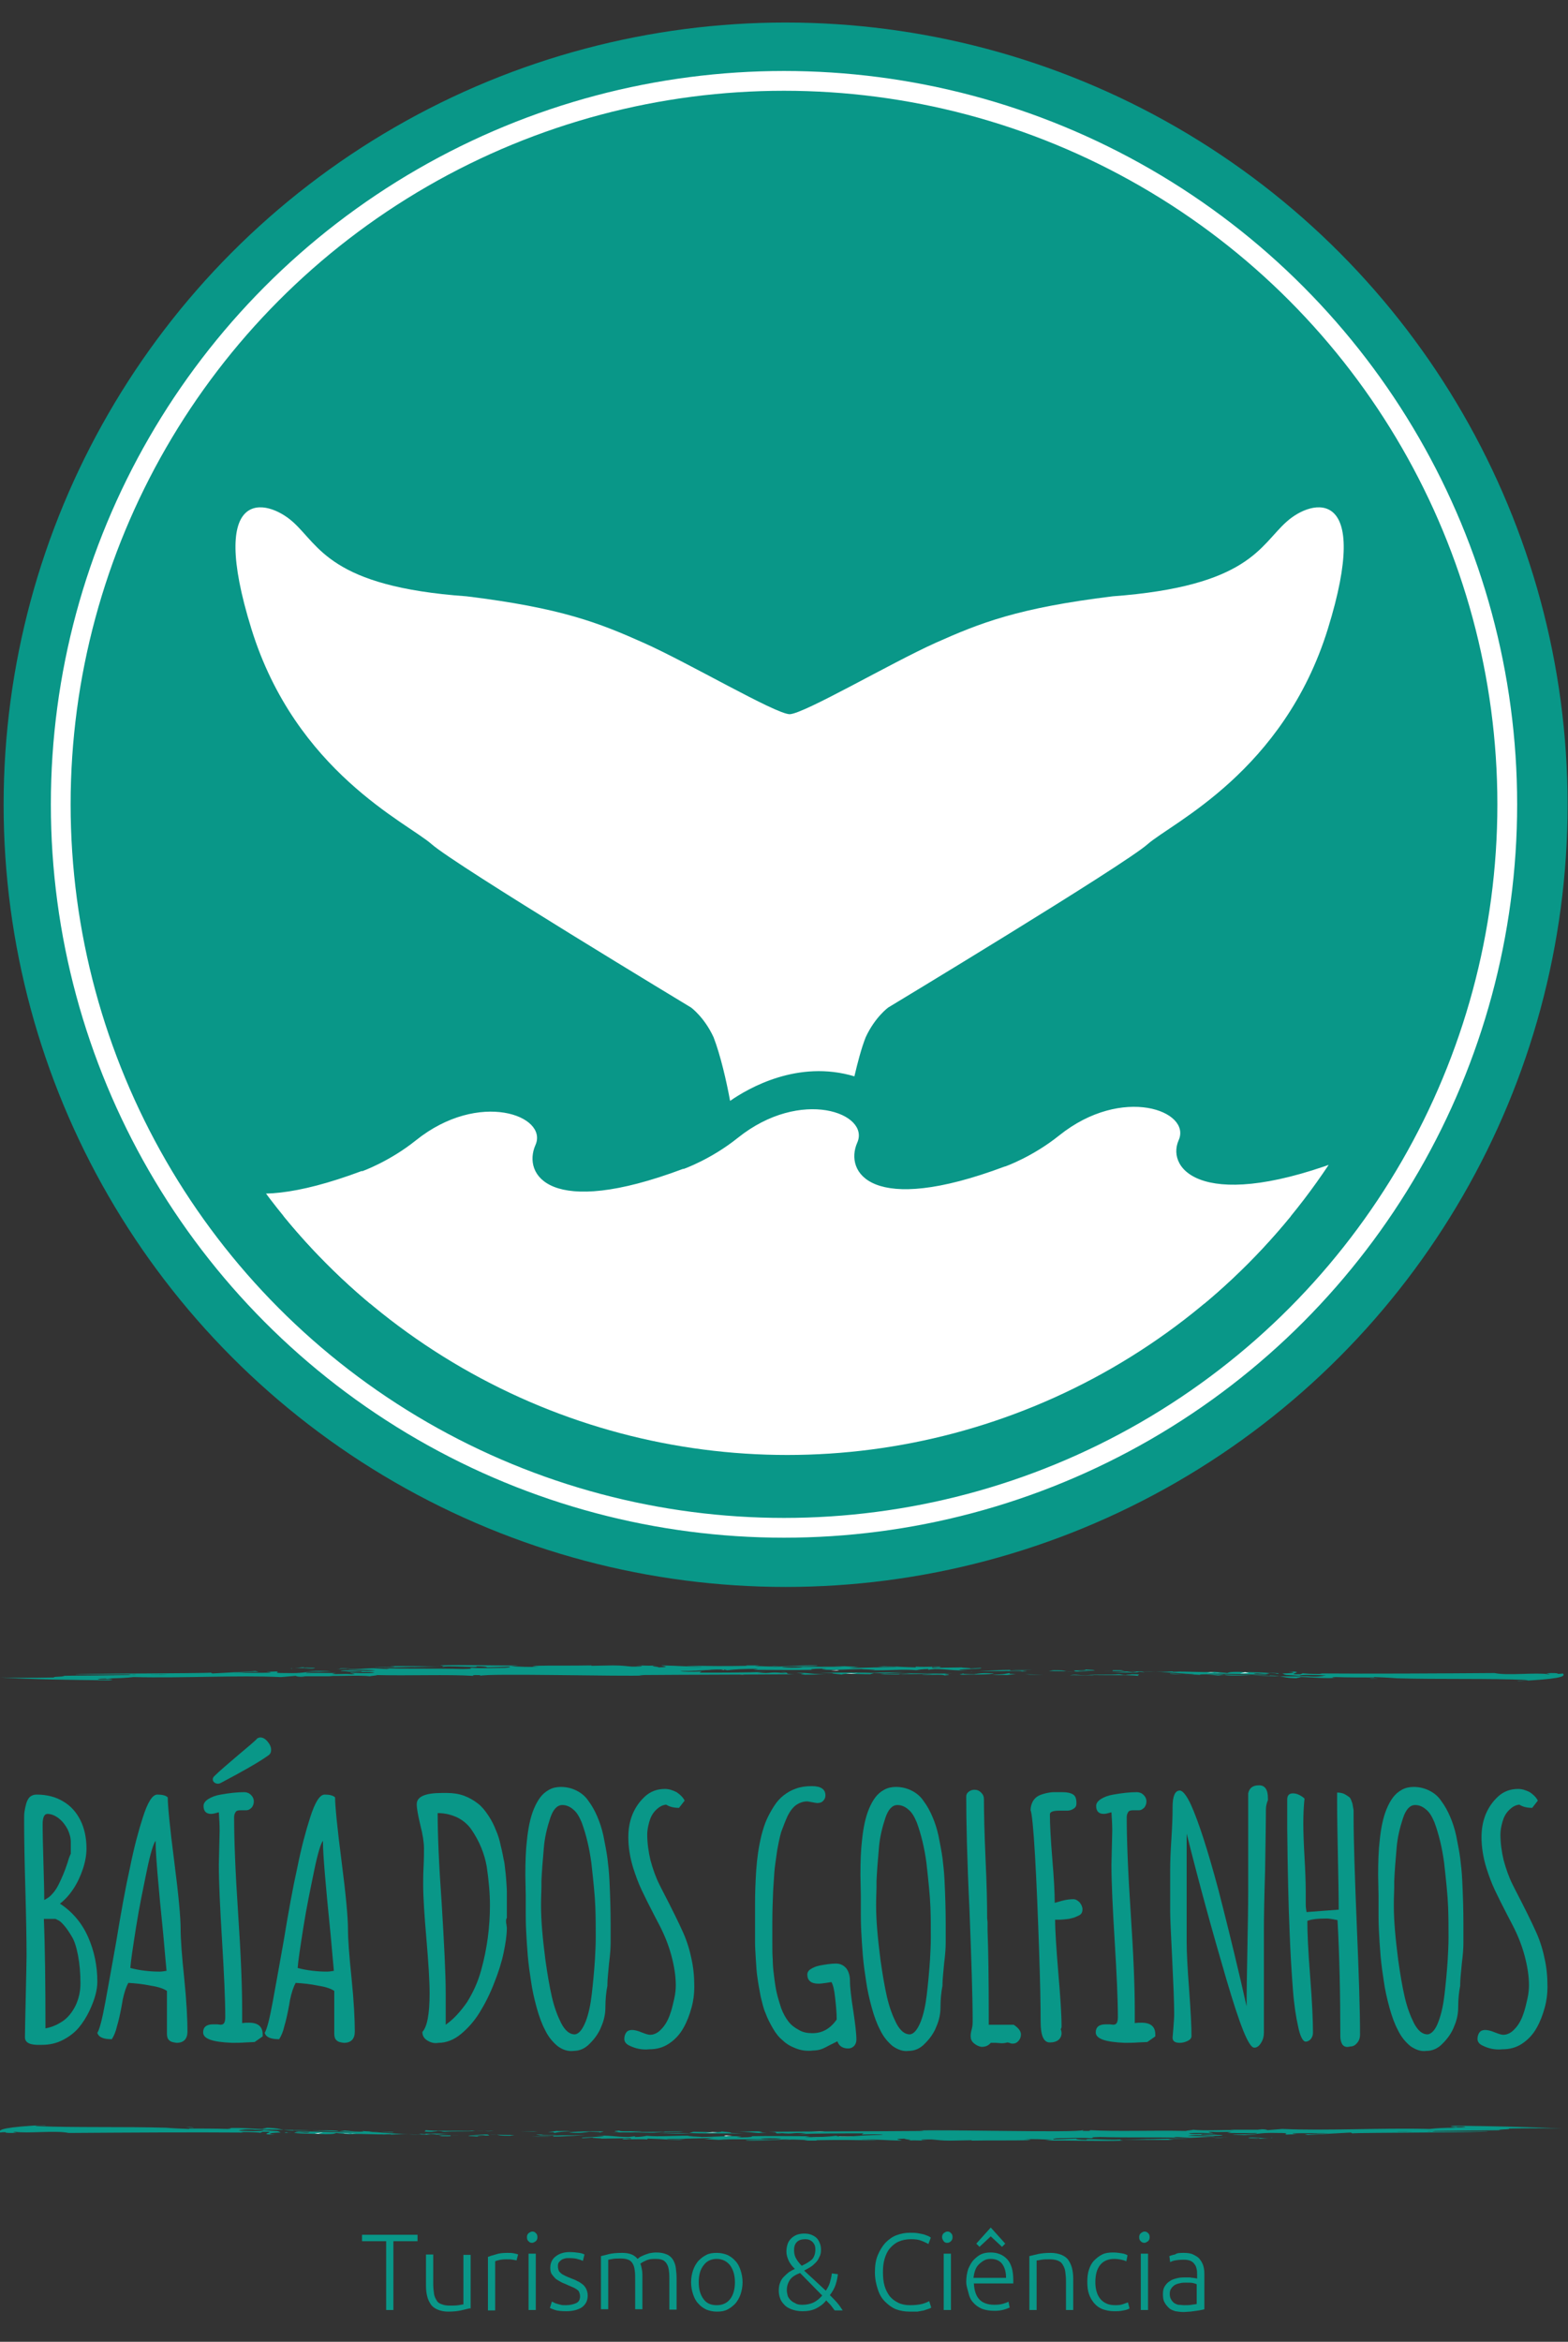 <?xml version="1.0" encoding="utf-8"?>
<!-- Generator: Adobe Illustrator 19.0.0, SVG Export Plug-In . SVG Version: 6.00 Build 0)  -->
<svg version="1.1" id="Layer_1" xmlns="http://www.w3.org/2000/svg" xmlns:xlink="http://www.w3.org/1999/xlink" x="0px" y="0px"
	 viewBox="0 0 389.8 582" style="enable-background:new 0 0 389.8 582;" xml:space="preserve">
<rect x="0" y="0" width="389.8" height="582" fill="#333333" stroke="none"/>
<g>
	<circle style="fill:#099788;" cx="195.3" cy="200" r="194.4"/>
	<g>
		<rect x="0.9" y="453.5" style="fill:none;" width="388.7" height="67.9"/>
		<path style="fill:#099788;" d="M6.2,506.3c0-1.7,0.1-5.1,0.2-10.1c0.1-5,0.2-8.4,0.2-10.1c0-4.2-0.1-9.7-0.3-16.7
			c-0.2-6.9-0.3-12.5-0.3-16.7v-0.5c0-0.8,0-1.5,0.1-2c0.1-0.6,0.2-1.2,0.4-1.9c0.2-0.7,0.5-1.3,0.9-1.7c0.5-0.4,1-0.6,1.7-0.6
			c2.6,0,4.8,0.6,6.6,1.7c1.9,1.1,3.3,2.7,4.3,4.7c1,2,1.5,4.4,1.5,7c0,1.6-0.3,3.3-0.9,5.1c-0.6,1.8-1.4,3.5-2.4,5
			c-1,1.5-2.1,2.7-3.3,3.6c3.2,2.1,5.5,4.9,7,8.3c1.5,3.4,2.3,7.1,2.3,11.1c0,2-0.6,4.3-1.9,7.1c-0.8,1.7-1.7,3.1-2.7,4.3
			s-2.3,2.2-3.8,3c-1.7,0.9-3.4,1.3-5.4,1.3h-0.3C7.5,508.3,6.2,507.7,6.2,506.3z M12.8,470.9c0.6-0.6,1.2-1.4,1.7-2.4
			c0.8-1.6,1.6-3.4,2.3-5.6c0.3-1.1,0.6-1.8,0.8-2.2v-2.9c0-1.1-0.3-2.1-0.8-3.2c-0.6-1.1-1.3-2-2.2-2.7c-0.9-0.7-1.9-1.1-2.8-1.1
			c-0.8,0-1.2,0.9-1.2,2.6c0,2.7,0.1,5.9,0.2,9.6c0.1,3.7,0.2,6.8,0.2,9.2C11.5,471.9,12.2,471.6,12.8,470.9z M15.9,502.1
			c1.3-1,2.3-2.4,3-3.9c0.7-1.6,1.1-3.3,1.1-5.3c0-2.5-0.2-4.8-0.6-6.9c-0.4-2.1-0.9-3.7-1.6-4.8c-0.6-1-1.2-1.9-1.8-2.6
			c-0.6-0.7-1.1-1.2-1.6-1.4l-0.6-0.3h-2.9c0.3,7.2,0.4,16.3,0.4,27.2C13,503.8,14.5,503.1,15.9,502.1z"/>
		<path style="fill:#099788;" d="M42.1,507.1c-0.4-0.3-0.6-0.9-0.6-1.6v-10.7c-0.7-0.5-2-1-4-1.3c-1.9-0.4-3.8-0.6-5.6-0.7
			c-0.5,0.9-1,2.3-1.4,4.2l-0.2,1.2c-0.4,2.2-0.8,4-1.2,5.3c-0.3,1.4-0.8,2.5-1.3,3.3c-2.1,0-3.3-0.5-3.6-1.6c0.5-0.7,1.2-3.3,2-7.7
			c0.7-3.8,1.6-8.8,2.7-15c1.2-7.3,2.3-13.4,3.4-18.3c1-5,2.1-9.1,3.2-12.5c1.2-3.8,2.4-5.7,3.6-5.7c1.2,0,2.1,0.2,2.6,0.7
			c0,2,0.5,7.3,1.6,15.8c1.1,8.5,1.6,14.1,1.6,16.8c0,2.6,0.3,6.7,0.9,12.4c0.6,5.9,0.8,10.3,0.8,13.2c0,1.8-0.9,2.8-2.7,2.8
			C43.2,507.6,42.5,507.5,42.1,507.1z M41.4,489.8c-0.1-1.2-0.4-4.2-0.8-8.9c-1.3-12.7-1.9-20.2-1.9-22.7c0-0.4,0-0.6,0-0.7
			c-0.5,0.5-1.3,3-2.2,7.4s-1.9,9.1-2.7,14.2c-0.8,5.1-1.3,8.4-1.4,10c2.3,0.6,4.8,0.9,7.3,0.9C40.2,490,40.8,489.9,41.4,489.8z"/>
		<path style="fill:#099788;" d="M50.5,505.1c0-1.3,0.8-2,2.5-2c0.4,0,0.7,0,1,0l0.8,0.1c0.4,0,0.7-0.1,0.9-0.4s0.3-0.8,0.3-1.5
			c0-4.4-0.3-10.8-0.8-19c-0.5-8.2-0.8-14.5-0.8-18.9l0.1-4.2l0.1-4.2c0-1.6-0.1-3.1-0.2-4.6c-0.7,0.2-1.4,0.4-1.9,0.4
			c-1.3,0-1.9-0.7-1.9-2c0-0.6,0.4-1.2,1.2-1.7c0.8-0.5,1.8-0.9,3.1-1.1c2.2-0.4,4.2-0.6,5.8-0.6c0.6,0,1.2,0.2,1.7,0.7
			s0.7,1,0.7,1.6c0,0.6-0.2,1.1-0.5,1.5c-0.4,0.4-0.8,0.7-1.4,0.7c-0.3,0-0.6,0-0.8,0h-0.6c-0.6,0-1,0.1-1.2,0.4s-0.4,0.7-0.4,1.3
			c0,5.6,0.3,13.5,1,24c0.7,10.4,1,18.4,1,24v3.2c0.6-0.1,1.1-0.1,1.7-0.1c2.3,0,3.4,1,3.4,2.9v0.5l-2,1.4l-2.2,0.1
			c-1.3,0.1-2.4,0.1-3.4,0.1C52.8,507.5,50.5,506.7,50.5,505.1z M53.3,443c-0.3-0.2-0.4-0.5-0.4-0.8c0-0.3,0.1-0.5,0.4-0.8
			c1.2-1.2,3.2-2.9,5.9-5.2c2.5-2.1,4.2-3.5,4.8-4.2c0.3-0.1,0.5-0.2,0.7-0.2c0.6,0,1.2,0.3,1.8,1c0.6,0.7,0.9,1.4,0.9,2.1
			c0,0.6-0.2,1-0.6,1.3c-2.2,1.6-6.2,3.9-11.9,6.9c-0.2,0.1-0.4,0.2-0.7,0.2C53.9,443.3,53.5,443.2,53.3,443z"/>
		<path style="fill:#099788;" d="M83.7,507.1c-0.4-0.3-0.6-0.9-0.6-1.6v-10.7c-0.7-0.5-2-1-4-1.3c-1.9-0.4-3.8-0.6-5.6-0.7
			c-0.5,0.9-1,2.3-1.4,4.2l-0.2,1.2c-0.4,2.2-0.8,4-1.2,5.3c-0.3,1.4-0.8,2.5-1.3,3.3c-2.1,0-3.3-0.5-3.6-1.6c0.5-0.7,1.2-3.3,2-7.7
			c0.7-3.8,1.6-8.8,2.7-15c1.2-7.3,2.3-13.4,3.4-18.3c1-5,2.1-9.1,3.2-12.5c1.2-3.8,2.4-5.7,3.6-5.7c1.2,0,2.1,0.2,2.6,0.7
			c0,2,0.5,7.3,1.6,15.8c1.1,8.5,1.6,14.1,1.6,16.8c0,2.6,0.3,6.7,0.9,12.4c0.6,5.9,0.8,10.3,0.8,13.2c0,1.8-0.9,2.8-2.7,2.8
			C84.7,507.6,84.1,507.5,83.7,507.1z M83,489.8c-0.1-1.2-0.4-4.2-0.8-8.9c-1.3-12.7-1.9-20.2-1.9-22.7c0-0.4,0-0.6,0-0.7
			c-0.5,0.5-1.3,3-2.2,7.4s-1.9,9.1-2.7,14.2c-0.8,5.1-1.3,8.4-1.4,10c2.3,0.6,4.8,0.9,7.3,0.9C81.8,490,82.4,489.9,83,489.8z"/>
		<path style="fill:#099788;" d="M106.2,507.1c-0.8-0.5-1.2-1.2-1.2-2.1c1.2-1.3,1.8-4.5,1.8-9.6c0-3.2-0.3-7.7-0.8-13.6
			c-0.5-5.8-0.8-10.3-0.8-13.5c0-1,0-2.4,0.1-4.4s0.1-3.5,0.1-4.5c0-1.5-0.3-3.5-0.9-5.8c-0.6-2.5-0.9-4.2-0.9-5.2
			c0-1.9,2.1-2.8,6.3-2.8h1.2c1.5,0,2.9,0.2,4.3,0.7c1.3,0.5,2.5,1.2,3.5,2c0.9,0.7,1.7,1.7,2.5,2.9c0.8,1.2,1.4,2.4,1.9,3.7
			c0.5,1.1,0.9,2.4,1.2,3.9c0.4,1.5,0.6,2.9,0.9,4.2c0.1,1.1,0.3,2.3,0.4,3.7c0.1,1.4,0.2,2.6,0.2,3.5v2.6v3.8
			c-0.1,0.2-0.2,0.5-0.2,0.7c0,0.3,0,0.6,0.1,1l0.1,0.8c0,1.8-0.3,3.8-0.8,6.2s-1.3,4.9-2.3,7.4c-1.1,2.9-2.4,5.4-3.7,7.5
			c-1.3,2.1-2.9,3.9-4.6,5.3c-1.8,1.5-3.7,2.2-5.6,2.2C107.9,507.9,107,507.6,106.2,507.1z M116.1,497.6c1.5-2.4,2.7-5,3.5-7.9
			c1.5-5.4,2.2-10.8,2.2-16.2c0-3-0.3-6.2-0.8-9.6c-0.6-3.4-1.9-6.4-3.8-9.2c-0.9-1.3-2.1-2.3-3.5-3c-1.5-0.7-3.1-1.1-4.9-1.1v0.1
			c0,5.1,0.3,12.6,1,22.3c0.6,9.9,1,17.4,1,22.4v7.8C112.8,501.8,114.5,499.9,116.1,497.6z"/>
		<path style="fill:#099788;" d="M138.6,508.5c-1.2-1-2.3-2.3-3.1-4c-0.8-1.5-1.5-3.4-2.1-5.6c-0.6-2.2-1.1-4.4-1.4-6.6
			c-0.3-1.9-0.6-4-0.8-6.3s-0.3-4.3-0.4-6.1c-0.1-2-0.1-3.5-0.1-4.3c0-1.5,0-3,0-4.4l-0.1-5.2c0-3.3,0.1-6.2,0.4-8.7
			c0.3-2.9,0.8-5.5,1.7-7.7c0.5-1.2,1-2.1,1.6-2.9c0.6-0.8,1.3-1.4,2.2-1.9c0.9-0.5,1.9-0.7,2.9-0.7c1.4,0,2.7,0.3,3.9,0.9
			c1.2,0.6,2.2,1.4,3,2.6c0.9,1.2,1.6,2.5,2.2,3.9c0.6,1.4,1.1,2.9,1.5,4.7c0.4,2.1,0.8,4,1,5.6c0.2,1.6,0.4,3.4,0.5,5.4
			c0.2,4,0.3,7.7,0.3,10.9v4.7c0,1.2-0.1,2.9-0.4,5.2c-0.2,2.3-0.4,4-0.4,5.1v0.4c-0.3,1.5-0.5,3.3-0.5,5.4c0,1.5-0.3,3.1-1,4.7
			c-0.6,1.6-1.6,3-2.8,4.2c-1.2,1.3-2.6,1.9-4.1,1.9C141.2,509.9,139.8,509.4,138.6,508.5z M145.6,502.4c0.7-1.8,1.2-4.1,1.5-6.7
			s0.6-5.6,0.8-8.7c0.1-1.9,0.2-3.7,0.2-5.4c0-2.5,0-5-0.1-7.6c-0.1-2.9-0.5-6.6-1-11.1c-0.5-3.7-1.3-7-2.4-10
			c-0.6-1.4-1.2-2.5-2.1-3.2c-0.8-0.7-1.7-1.1-2.7-1.1c-1.3,0-2.3,1.1-3,3.2c-0.8,2.4-1.4,4.9-1.6,7.4c-0.3,3.3-0.5,6-0.6,8.3l0,1.5
			c-0.1,2.6-0.1,4-0.1,4.3v0.4c0,3.6,0.4,8.1,1.1,13.5c0.5,3.5,1,6.5,1.6,9.1s1.4,4.7,2.3,6.5c1,1.9,2.1,2.8,3.4,2.8
			C143.9,505.5,144.8,504.4,145.6,502.4z"/>
		<path style="fill:#099788;" d="M156.5,508.4c-0.9-0.4-1.3-1-1.3-1.7c0-0.6,0.2-1.2,0.5-1.6c0.3-0.4,0.8-0.6,1.4-0.6
			c0.6,0,1.5,0.2,2.4,0.6c1,0.4,1.7,0.6,2.1,0.6c1,0,2-0.5,2.8-1.4c0.9-0.9,1.6-2.1,2.1-3.5c0.5-1.3,0.8-2.7,1.1-4
			c0.3-1.3,0.4-2.5,0.4-3.4c0-2.3-0.4-4.8-1.1-7.4c-0.7-2.6-1.7-5.1-3-7.6l-1.2-2.3c-1.3-2.5-2.4-4.7-3.2-6.4
			c-0.8-1.7-1.5-3.6-2.1-5.5c-0.8-2.6-1.2-5.2-1.2-7.6c0-2,0.3-3.8,1-5.6c0.7-1.7,1.7-3.2,3.1-4.5c1.4-1.3,3.1-1.9,5-1.9
			c1,0,1.9,0.3,2.9,0.8c0.9,0.6,1.6,1.3,2,2.1l-1.4,1.8c-1.4,0-2.4-0.3-3.2-0.8c-1,0.1-1.8,0.6-2.6,1.4c-0.8,0.8-1.3,1.8-1.6,2.9
			c-0.3,1.1-0.5,2.1-0.5,3.1c0,2.1,0.3,4.3,0.8,6.4c0.6,2.2,1.3,4.2,2.2,6l0.6,1.2c2.6,5,4.3,8.5,5.1,10.3c0.9,1.9,1.7,4.2,2.2,6.6
			c0.6,2.5,0.8,4.9,0.8,7.4c0,1.7-0.2,3.4-0.7,5.2s-1.1,3.4-2,5c-0.9,1.6-2.1,2.9-3.6,3.9s-3.1,1.4-4.9,1.4
			C159.6,509.5,157.9,509.1,156.5,508.4z"/>
		<path style="fill:#099788;" d="M197.9,509.1c-1.3-0.5-2.4-1.1-3.3-2c-0.9-0.7-1.7-1.7-2.4-2.9c-0.7-1.2-1.4-2.5-1.9-3.9
			c-0.5-1.1-0.8-2.5-1.2-4.1c-0.3-1.6-0.6-3.2-0.8-4.7c-0.2-1.3-0.3-2.7-0.4-4.5s-0.2-3.1-0.2-4.2c0-0.7,0-1.9,0-3.7v-2.8
			c0-0.9,0-2,0-3.2c0-2.6,0.1-5.4,0.3-8.4c0.2-2.9,0.6-5.7,1.3-8.6c0.4-1.5,0.8-2.8,1.3-3.9c0.5-1.1,1.1-2.2,1.8-3.3
			c0.7-1.1,1.5-2,2.4-2.7c0.9-0.7,1.9-1.3,3.1-1.7c1.1-0.4,2.4-0.6,3.9-0.6c2.3,0,3.4,0.8,3.4,2.3c0,0.6-0.2,1-0.6,1.4
			c-0.4,0.4-0.9,0.5-1.5,0.5c-0.2,0-0.6-0.1-1.2-0.2c-0.6-0.1-1-0.2-1.2-0.2c-1,0-1.9,0.3-2.8,0.9c-0.8,0.6-1.5,1.5-2.1,2.7
			c-0.6,1.3-1.1,2.7-1.6,4c-0.4,1.4-0.7,2.9-1,4.6c-0.3,2.2-0.6,4-0.7,5.4c-0.1,1.4-0.2,2.9-0.3,4.6c-0.1,2.5-0.2,5.1-0.2,7.8v2.2
			c0,0.7,0,1.7,0,2.8c0,1.7,0,3.1,0.1,4.2c0,1.2,0.1,2.5,0.3,4c0.2,1.7,0.4,3.1,0.7,4.4c0.3,1.3,0.7,2.5,1.1,3.8
			c0.5,1.3,1.1,2.4,1.8,3.3c0.7,0.9,1.5,1.5,2.6,2.1c1,0.6,2.1,0.8,3.4,0.8c2.4,0,4.4-1.1,6-3.4c0-1.8-0.2-3.7-0.4-5.5
			c-0.2-1.9-0.5-3.1-0.9-3.8l-1.3,0.2c-0.7,0.1-1.4,0.2-1.9,0.2c-1.9,0-2.8-0.8-2.8-2.3c0-0.5,0.3-1,0.8-1.3
			c0.6-0.4,1.3-0.7,2.2-0.9c1.6-0.3,3-0.5,4.1-0.5c1.1,0,1.9,0.4,2.6,1.2c0.6,0.8,0.9,1.9,0.9,3.1c0,1.6,0.3,4.1,0.8,7.3
			c0.5,3.3,0.8,5.8,0.8,7.3c0,0.6-0.2,1.2-0.6,1.6c-0.4,0.4-0.9,0.6-1.4,0.6c-1.4,0-2.3-0.6-2.7-1.7v-0.1c-0.2,0.1-0.8,0.4-1.8,0.9
			c-0.9,0.5-1.7,0.9-2.3,1.1c-0.6,0.2-1.3,0.3-1.9,0.3C200.6,509.8,199.2,509.6,197.9,509.1z"/>
		<path style="fill:#099788;" d="M221.9,508.5c-1.2-1-2.3-2.3-3.1-4c-0.8-1.5-1.5-3.4-2.1-5.6c-0.6-2.2-1.1-4.4-1.4-6.6
			c-0.3-1.9-0.6-4-0.8-6.3c-0.2-2.3-0.3-4.3-0.4-6.1c-0.1-2-0.1-3.5-0.1-4.3c0-1.5,0-3,0-4.4l-0.1-5.2c0-3.3,0.1-6.2,0.4-8.7
			c0.3-2.9,0.8-5.5,1.7-7.7c0.5-1.2,1-2.1,1.6-2.9c0.6-0.8,1.3-1.4,2.2-1.9c0.9-0.5,1.9-0.7,2.9-0.7c1.4,0,2.7,0.3,3.9,0.9
			c1.2,0.6,2.2,1.4,3,2.6c0.9,1.2,1.6,2.5,2.2,3.9c0.6,1.4,1.1,2.9,1.5,4.7c0.4,2.1,0.8,4,1,5.6c0.2,1.6,0.4,3.4,0.5,5.4
			c0.2,4,0.3,7.7,0.3,10.9v4.7c0,1.2-0.1,2.9-0.4,5.2c-0.2,2.3-0.4,4-0.4,5.1v0.4c-0.3,1.5-0.5,3.3-0.5,5.4c0,1.5-0.3,3.1-1,4.7
			c-0.6,1.6-1.6,3-2.8,4.2c-1.2,1.3-2.6,1.9-4.1,1.9C224.5,509.9,223.2,509.4,221.9,508.5z M228.9,502.4c0.7-1.8,1.2-4.1,1.5-6.7
			s0.6-5.6,0.8-8.7c0.1-1.9,0.2-3.7,0.2-5.4c0-2.5,0-5-0.1-7.6c-0.1-2.9-0.5-6.6-1-11.1c-0.5-3.7-1.3-7-2.4-10
			c-0.6-1.4-1.2-2.5-2.1-3.2c-0.8-0.7-1.7-1.1-2.7-1.1c-1.3,0-2.3,1.1-3,3.2c-0.8,2.4-1.4,4.9-1.6,7.4c-0.3,3.3-0.5,6-0.6,8.3l0,1.5
			c-0.1,2.6-0.1,4-0.1,4.3v0.4c0,3.6,0.4,8.1,1.1,13.5c0.5,3.5,1,6.5,1.6,9.1c0.6,2.6,1.4,4.7,2.3,6.5c1,1.9,2.1,2.8,3.4,2.8
			C227.2,505.5,228.1,504.4,228.9,502.4z"/>
		<path style="fill:#099788;" d="M242.1,507.8c-0.6-0.5-0.8-1.1-0.8-1.8c0-0.5,0.1-1.1,0.3-1.8c0.2-0.8,0.2-1.4,0.2-1.8
			c0-5.9-0.3-15.2-0.8-28c-0.6-12.4-0.8-21.7-0.8-27.9c0-0.5,0.2-0.9,0.6-1.2c0.4-0.3,0.9-0.5,1.4-0.5c0.7,0,1.2,0.2,1.7,0.7
			c0.5,0.5,0.7,1,0.7,1.7c0,3,0.1,7.9,0.4,14.8c0.3,6.2,0.4,11.2,0.4,14.7l0.1,1c0,0.3,0,0.6,0,1c0,0.3,0,0.5,0,0.6v0.4
			c0.2,5.1,0.3,12.2,0.3,21.4v2.1h6.2c1.2,0.8,1.8,1.6,1.8,2.4c0,0.6-0.2,1.2-0.6,1.6c-0.4,0.5-0.9,0.7-1.5,0.7
			c-0.3,0-0.5-0.1-0.8-0.2l-0.4-0.1c-0.4,0.1-0.9,0.2-1.6,0.2l-1.3-0.1c-0.4,0-0.8,0-1.3,0c-0.6,0.7-1.3,1-2.3,1
			C243.3,508.6,242.7,508.3,242.1,507.8z"/>
		<path style="fill:#099788;" d="M258.7,502.5c0-3.7-0.1-9.8-0.4-18.3c-0.3-8.5-0.6-16.2-1-23.1c-0.4-6.9-0.8-10.6-1.1-11.2
			c0-0.8,0.2-1.5,0.5-2.1c0.3-0.6,0.8-1.1,1.3-1.4c0.5-0.3,1.1-0.5,1.9-0.7c0.8-0.2,1.5-0.3,2.1-0.3c0.4,0,1.1,0,2.1,0
			c1.2,0,2.1,0.2,2.7,0.6s0.8,1.1,0.8,2.2c0,0.6-0.2,1-0.7,1.3c-0.4,0.3-1,0.5-1.6,0.5l-0.8,0c-0.3,0-0.7,0-1.2,0
			c-1.5,0-2.3,0.3-2.3,0.9c0,2.5,0.2,6.2,0.6,11.1c0.4,4.7,0.6,8.4,0.6,10.9c0.1,0,0.7-0.2,1.8-0.5c1.1-0.3,2.1-0.4,2.8-0.4
			c0.6,0,1.1,0.3,1.6,0.8c0.4,0.5,0.7,1.1,0.7,1.7c0,0.8-0.3,1.3-1,1.6c-0.5,0.2-0.8,0.4-1.2,0.5s-0.7,0.2-1.2,0.3
			c-0.9,0.1-1.7,0.2-2.5,0.2l-0.9,0c0,2.8,0.3,7.2,0.8,13.3c0.5,5.8,0.8,10.2,0.8,13.4l-0.1,0.3l-0.1,0.2c0.1,0.3,0.2,0.6,0.2,1
			c0,0.7-0.3,1.3-0.8,1.7c-0.5,0.4-1.2,0.6-2,0.6C259.5,507.7,258.7,506,258.7,502.5z"/>
		<path style="fill:#099788;" d="M272.4,505.1c0-1.3,0.8-2,2.5-2c0.4,0,0.7,0,1,0l0.8,0.1c0.4,0,0.7-0.1,0.9-0.4
			c0.2-0.3,0.3-0.8,0.3-1.5c0-4.4-0.3-10.8-0.8-19c-0.5-8.2-0.8-14.5-0.8-18.9l0.1-4.2l0.1-4.2c0-1.6-0.1-3.1-0.2-4.6
			c-0.7,0.2-1.4,0.4-1.9,0.4c-1.3,0-1.9-0.7-1.9-2c0-0.6,0.4-1.2,1.2-1.7c0.8-0.5,1.8-0.9,3.1-1.1c2.2-0.4,4.2-0.6,5.8-0.6
			c0.6,0,1.2,0.2,1.7,0.7s0.7,1,0.7,1.6c0,0.6-0.2,1.1-0.5,1.5c-0.4,0.4-0.8,0.7-1.4,0.7c-0.3,0-0.6,0-0.8,0h-0.6
			c-0.6,0-1,0.1-1.2,0.4s-0.4,0.7-0.4,1.3c0,5.6,0.3,13.5,1,24c0.7,10.4,1,18.4,1,24v3.2c0.6-0.1,1.1-0.1,1.7-0.1
			c2.3,0,3.4,1,3.4,2.9v0.5l-2,1.4l-2.2,0.1c-1.3,0.1-2.4,0.1-3.4,0.1C274.8,507.5,272.4,506.7,272.4,505.1z"/>
		<path style="fill:#099788;" d="M304.9,492c-3.5-11.9-6.8-23.9-9.9-36.3v26.9c0,2.6,0.2,6.5,0.6,11.7c0.4,5.4,0.6,9.3,0.6,11.7
			c0,0.5-0.3,0.9-0.9,1.2c-0.6,0.3-1.3,0.5-2,0.5c-1.2,0-1.8-0.4-1.8-1.3c0-0.2,0.1-1,0.2-2.4c0.1-1.4,0.2-2.6,0.2-3.4
			c0-3-0.2-7.6-0.5-13.8c-0.3-6.1-0.5-10-0.5-11.7v-10.5c0-1.9,0.1-4.4,0.3-7.5c0.2-3.1,0.3-5.6,0.3-7.5v-0.5c0-2.7,0.6-4.1,1.8-4.1
			c0.7,0,1.7,1.2,2.8,3.6c1.8,4,4.1,11,6.8,21.1c1.5,5.8,3.4,13.4,5.6,22.8l1.3,5.7l0.1,0.4c0-3.9,0.1-8.6,0.2-14.3
			c0.1-5.7,0.2-10.4,0.2-14.3v-24.3c0.3-1.4,1.2-2,2.7-2c1.5,0,2.2,1.1,2.2,3.2v0.5c-0.3,0.7-0.5,1.5-0.5,2.4
			c0,3.3-0.1,8.4-0.2,15.1c-0.2,6.3-0.3,11.4-0.3,15.2v25.1c0,0.9-0.2,1.7-0.7,2.5s-1,1.2-1.7,1.2
			C310.4,508.9,308.2,503.2,304.9,492z"/>
		<path style="fill:#099788;" d="M333.7,508.1c-0.3-0.5-0.5-1.2-0.5-2c0-10.4-0.2-20-0.7-28.9c-1.4-0.3-2.3-0.4-2.7-0.4
			c-2.3,0-3.9,0.2-4.8,0.6c0,2.9,0.2,7.5,0.7,13.8c0.5,6.4,0.7,11,0.7,14c0,0.6-0.2,1.1-0.5,1.5c-0.3,0.4-0.8,0.7-1.3,0.7
			c-0.7,0-1.4-1.3-1.9-3.8c-0.5-2.2-1-5.3-1.3-9.3s-0.6-8.6-0.8-14c-0.3-6.9-0.5-15.5-0.6-25.9c0-1.7,0-4.1,0-7.2
			c0-1,0.5-1.5,1.4-1.5c0.5,0,1,0.1,1.6,0.4c0.6,0.3,1,0.6,1.3,0.9c-0.2,1.8-0.3,3.9-0.3,6.2c0,2.1,0.1,4.9,0.3,8.4
			c0.2,3.5,0.3,6.3,0.3,8.4c0,0.6,0,1.1,0,1.5c0,0.5,0,1,0,1.6c0,0.9,0.1,1.6,0.2,2.1c1.3-0.1,2.6-0.2,4-0.3c1.5-0.1,2.8-0.2,4-0.3
			c0-3.4-0.1-7.8-0.2-13.1c-0.1-5.3-0.2-9.9-0.2-13.8v-2.2c0.7,0,1.3,0.1,1.9,0.4c0.5,0.3,1,0.6,1.3,0.9c0.2,0.3,0.4,0.8,0.6,1.4
			c0.1,0.6,0.2,1.2,0.3,1.7c0,0.3,0,0.9,0,1.8c0,5.7,0.3,14.7,0.8,27c0.5,11.7,0.8,20.8,0.8,27c0,0.7-0.2,1.4-0.7,2
			c-0.5,0.6-1,0.9-1.7,0.9C334.6,508.9,334.1,508.6,333.7,508.1z"/>
		<path style="fill:#099788;" d="M350.6,508.5c-1.2-1-2.3-2.3-3.1-4c-0.8-1.5-1.5-3.4-2.1-5.6c-0.6-2.2-1.1-4.4-1.4-6.6
			c-0.3-1.9-0.6-4-0.8-6.3c-0.2-2.3-0.3-4.3-0.4-6.1c-0.1-2-0.1-3.5-0.1-4.3c0-1.5,0-3,0-4.4l-0.1-5.2c0-3.3,0.1-6.2,0.4-8.7
			c0.3-2.9,0.8-5.5,1.7-7.7c0.5-1.2,1-2.1,1.6-2.9c0.6-0.8,1.3-1.4,2.2-1.9c0.9-0.5,1.9-0.7,2.9-0.7c1.4,0,2.7,0.3,3.9,0.9
			c1.2,0.6,2.2,1.4,3,2.6c0.9,1.2,1.6,2.5,2.2,3.9c0.6,1.4,1.1,2.9,1.5,4.7c0.4,2.1,0.8,4,1,5.6c0.2,1.6,0.4,3.4,0.5,5.4
			c0.2,4,0.3,7.7,0.3,10.9v4.7c0,1.2-0.1,2.9-0.4,5.2c-0.2,2.3-0.4,4-0.4,5.1v0.4c-0.3,1.5-0.5,3.3-0.5,5.4c0,1.5-0.3,3.1-1,4.7
			c-0.6,1.6-1.6,3-2.8,4.2c-1.2,1.3-2.6,1.9-4.1,1.9C353.2,509.9,351.9,509.4,350.6,508.5z M357.6,502.4c0.7-1.8,1.2-4.1,1.5-6.7
			s0.6-5.6,0.8-8.7c0.1-1.9,0.2-3.7,0.2-5.4c0-2.5,0-5-0.1-7.6c-0.1-2.9-0.5-6.6-1-11.1c-0.5-3.7-1.3-7-2.4-10
			c-0.6-1.4-1.2-2.5-2.1-3.2c-0.8-0.7-1.7-1.1-2.7-1.1c-1.3,0-2.3,1.1-3,3.2c-0.8,2.4-1.4,4.9-1.6,7.4c-0.3,3.3-0.5,6-0.6,8.3l0,1.5
			c-0.1,2.6-0.1,4-0.1,4.3v0.4c0,3.6,0.4,8.1,1.1,13.5c0.5,3.5,1,6.5,1.6,9.1c0.6,2.6,1.4,4.7,2.3,6.5c1,1.9,2.1,2.8,3.4,2.8
			C355.9,505.5,356.9,504.4,357.6,502.4z"/>
		<path style="fill:#099788;" d="M368.6,508.4c-0.9-0.4-1.3-1-1.3-1.7c0-0.6,0.2-1.2,0.5-1.6c0.3-0.4,0.8-0.6,1.4-0.6
			c0.6,0,1.5,0.2,2.4,0.6c1,0.4,1.7,0.6,2.1,0.6c1,0,2-0.5,2.8-1.4c0.9-0.9,1.6-2.1,2.1-3.5c0.5-1.3,0.8-2.7,1.1-4
			c0.3-1.3,0.4-2.5,0.4-3.4c0-2.3-0.4-4.8-1.1-7.4c-0.7-2.6-1.7-5.1-3-7.6l-1.2-2.3c-1.3-2.5-2.4-4.7-3.2-6.4
			c-0.8-1.7-1.5-3.6-2.1-5.5c-0.8-2.6-1.2-5.2-1.2-7.6c0-2,0.3-3.8,1-5.6c0.7-1.7,1.7-3.2,3.1-4.5c1.4-1.3,3.1-1.9,5-1.9
			c1,0,1.9,0.3,2.9,0.8c0.9,0.6,1.6,1.3,2,2.1l-1.4,1.8c-1.4,0-2.4-0.3-3.2-0.8c-1,0.1-1.8,0.6-2.6,1.4c-0.8,0.8-1.3,1.8-1.6,2.9
			c-0.3,1.1-0.5,2.1-0.5,3.1c0,2.1,0.3,4.3,0.8,6.4c0.6,2.2,1.3,4.2,2.2,6l0.6,1.2c2.6,5,4.3,8.5,5.1,10.3c0.9,1.9,1.7,4.2,2.2,6.6
			c0.6,2.5,0.8,4.9,0.8,7.4c0,1.7-0.2,3.4-0.7,5.2c-0.5,1.8-1.1,3.4-2,5c-0.9,1.6-2.1,2.9-3.6,3.9c-1.5,1-3.1,1.4-4.9,1.4
			C371.7,509.5,370,509.1,368.6,508.4z"/>
	</g>
	<g>
		<rect x="0.9" y="553.2" style="fill:none;" width="389.1" height="34.5"/>
		<path style="fill:#099788;" d="M103.8,555.4v1.6h-6v17.1H96V557h-6v-1.6H103.8z"/>
		<path style="fill:#099788;" d="M116.7,573.7c-0.5,0.1-1.2,0.3-2.1,0.5s-2,0.3-3.2,0.3c-1,0-1.9-0.2-2.6-0.5
			c-0.7-0.3-1.3-0.7-1.7-1.3c-0.4-0.6-0.7-1.2-0.9-2c-0.2-0.8-0.3-1.7-0.3-2.6v-7.8h1.8v7.3c0,1,0.1,1.8,0.2,2.5
			c0.1,0.7,0.4,1.2,0.7,1.7s0.7,0.7,1.3,0.9c0.5,0.2,1.1,0.3,1.9,0.3c0.8,0,1.5,0,2.2-0.1c0.6-0.1,1-0.2,1.2-0.2v-12.3h1.8V573.7z"
			/>
		<path style="fill:#099788;" d="M126.1,559.9c0.6,0,1.1,0,1.6,0.1c0.5,0.1,0.9,0.2,1.1,0.3l-0.4,1.5c-0.1-0.1-0.4-0.1-0.9-0.2
			c-0.4-0.1-1-0.1-1.7-0.1c-0.8,0-1.4,0.1-1.8,0.2s-0.8,0.2-0.9,0.3v12.2h-1.8v-13.3c0.5-0.2,1.1-0.4,1.9-0.6
			C124,560,125,559.9,126.1,559.9z"/>
		<path style="fill:#099788;" d="M133.6,556c0,0.4-0.1,0.7-0.4,1c-0.3,0.2-0.6,0.4-0.9,0.4c-0.4,0-0.7-0.1-0.9-0.4
			c-0.3-0.2-0.4-0.6-0.4-1s0.1-0.7,0.4-1c0.3-0.2,0.6-0.4,0.9-0.4c0.4,0,0.7,0.1,0.9,0.4C133.5,555.2,133.6,555.6,133.6,556z
			 M133.2,574.1h-1.8v-14h1.8V574.1z"/>
		<path style="fill:#099788;" d="M140.7,572.9c1,0,1.8-0.2,2.5-0.5c0.7-0.3,1-0.9,1-1.7c0-0.4-0.1-0.7-0.2-1
			c-0.1-0.3-0.3-0.5-0.6-0.7c-0.3-0.2-0.6-0.4-1.1-0.6c-0.4-0.2-1-0.4-1.6-0.7c-0.5-0.2-1-0.4-1.5-0.7s-0.9-0.5-1.2-0.8
			s-0.6-0.7-0.9-1.1c-0.2-0.4-0.3-0.9-0.3-1.5c0-1.1,0.4-2.1,1.3-2.8c0.9-0.7,2-1.1,3.5-1.1c1,0,1.7,0.1,2.4,0.2s1.1,0.3,1.3,0.4
			l-0.4,1.6c-0.2-0.1-0.6-0.3-1.1-0.4c-0.5-0.2-1.3-0.3-2.3-0.3c-0.4,0-0.8,0-1.1,0.1c-0.4,0.1-0.7,0.2-0.9,0.4s-0.5,0.4-0.6,0.6
			c-0.2,0.3-0.2,0.6-0.2,1s0.1,0.7,0.2,1c0.1,0.3,0.4,0.5,0.6,0.7s0.6,0.4,1,0.6c0.4,0.2,0.9,0.4,1.4,0.6c0.5,0.2,1.1,0.4,1.6,0.7
			c0.5,0.2,0.9,0.5,1.3,0.8c0.4,0.3,0.7,0.7,0.9,1.1c0.2,0.4,0.4,1,0.4,1.7c0,1.3-0.5,2.2-1.4,2.9c-0.9,0.6-2.2,1-3.9,1
			c-1.2,0-2.2-0.1-2.8-0.3c-0.6-0.2-1.1-0.4-1.3-0.5l0.5-1.6c0.1,0,0.2,0.1,0.4,0.2c0.2,0.1,0.4,0.2,0.7,0.3
			c0.3,0.1,0.7,0.2,1.1,0.3C139.7,572.9,140.1,572.9,140.7,572.9z"/>
		<path style="fill:#099788;" d="M149.4,560.7c0.5-0.1,1.2-0.3,2-0.5c0.8-0.2,1.9-0.3,3.3-0.3c1.8,0,3,0.5,3.8,1.5
			c0.1-0.1,0.3-0.2,0.5-0.4c0.3-0.2,0.6-0.3,1-0.5c0.4-0.2,0.9-0.3,1.4-0.5c0.5-0.1,1.1-0.2,1.8-0.2c1.1,0,1.9,0.2,2.6,0.5
			c0.7,0.3,1.2,0.8,1.5,1.3s0.6,1.2,0.7,2c0.1,0.8,0.2,1.7,0.2,2.6v7.8h-1.8v-7.2c0-0.9,0-1.7-0.1-2.4c-0.1-0.7-0.2-1.2-0.5-1.7
			c-0.2-0.4-0.6-0.8-1-1s-1-0.3-1.8-0.3c-0.5,0-1,0-1.5,0.1c-0.4,0.1-0.8,0.2-1.1,0.4c-0.3,0.1-0.6,0.3-0.8,0.4s-0.4,0.3-0.4,0.3
			c0.2,0.5,0.3,1,0.4,1.6c0.1,0.6,0.1,1.2,0.1,1.8v7.9h-1.8v-7.2c0-0.9,0-1.7-0.1-2.4c-0.1-0.7-0.2-1.2-0.5-1.7s-0.6-0.8-1.1-1
			s-1.1-0.3-1.8-0.3c-0.8,0-1.6,0-2.1,0.1c-0.6,0.1-1,0.2-1.1,0.2v12.3h-1.8V560.7z"/>
		<path style="fill:#099788;" d="M184.6,567.2c0,1.1-0.2,2.1-0.5,3c-0.3,0.9-0.8,1.7-1.3,2.3c-0.6,0.6-1.2,1.1-2,1.5
			c-0.8,0.4-1.6,0.5-2.6,0.5s-1.8-0.2-2.6-0.5c-0.8-0.4-1.4-0.8-2-1.5c-0.6-0.6-1-1.4-1.3-2.3c-0.3-0.9-0.5-1.9-0.5-3
			c0-1.1,0.2-2.1,0.5-3c0.3-0.9,0.8-1.7,1.3-2.3c0.6-0.6,1.2-1.1,2-1.5c0.8-0.4,1.6-0.5,2.6-0.5s1.8,0.2,2.6,0.5
			c0.8,0.4,1.4,0.8,2,1.5c0.6,0.6,1,1.4,1.3,2.3C184.4,565.1,184.6,566.1,184.6,567.2z M182.7,567.2c0-1.7-0.4-3.1-1.2-4.2
			c-0.8-1-1.9-1.6-3.3-1.6c-1.4,0-2.5,0.5-3.3,1.6c-0.8,1-1.2,2.4-1.2,4.2s0.4,3.1,1.2,4.2s1.9,1.5,3.3,1.5c1.4,0,2.5-0.5,3.3-1.5
			S182.7,568.9,182.7,567.2z"/>
		<path style="fill:#099788;" d="M205.3,569.3c0.4-0.6,0.8-1.3,1-2c0.2-0.7,0.4-1.5,0.5-2.3l1.5,0.2c-0.1,0.9-0.3,1.8-0.6,2.7
			c-0.3,0.9-0.8,1.7-1.4,2.5c0.7,0.7,1.4,1.4,1.9,2s0.9,1.2,1.3,1.8h-2c-0.3-0.4-0.6-0.8-0.9-1.2s-0.8-0.8-1.2-1.3
			c-0.7,0.9-1.5,1.5-2.5,2c-1,0.5-2.1,0.7-3.4,0.7c-1.1,0-2-0.2-2.8-0.5s-1.4-0.7-1.8-1.2c-0.5-0.5-0.8-1-1-1.6
			c-0.2-0.6-0.3-1.2-0.3-1.8c0-0.7,0.1-1.4,0.3-1.9c0.2-0.6,0.5-1.1,0.9-1.5c0.4-0.4,0.8-0.8,1.3-1.2c0.5-0.3,1-0.6,1.5-0.8
			c-0.8-0.8-1.3-1.5-1.6-2.2c-0.3-0.7-0.5-1.4-0.5-2.1c0-0.7,0.1-1.3,0.3-1.9c0.2-0.6,0.5-1,0.9-1.4c0.4-0.4,0.9-0.7,1.4-0.9
			c0.6-0.2,1.2-0.3,1.8-0.3c0.7,0,1.3,0.1,1.8,0.3c0.5,0.2,1,0.5,1.3,0.8c0.4,0.4,0.6,0.8,0.8,1.3c0.2,0.5,0.3,1,0.3,1.6
			c0,0.7-0.1,1.3-0.4,1.8c-0.2,0.5-0.5,1-0.9,1.4c-0.4,0.4-0.8,0.8-1.3,1.1c-0.5,0.3-1,0.6-1.6,0.9L205.3,569.3z M199.5,572.8
			c1,0,2-0.2,2.8-0.6c0.8-0.4,1.5-1,2.1-1.7l-5.5-5.6c-0.4,0.2-0.8,0.3-1.1,0.5c-0.4,0.2-0.8,0.5-1.1,0.8s-0.6,0.8-0.8,1.3
			c-0.2,0.5-0.3,1.1-0.3,1.7c0,0.4,0.1,0.8,0.2,1.3c0.1,0.4,0.4,0.8,0.7,1.1c0.3,0.3,0.7,0.6,1.2,0.8
			C198.1,572.7,198.7,572.8,199.5,572.8z M202.7,559c0-0.7-0.2-1.3-0.7-1.8c-0.5-0.5-1.1-0.7-1.8-0.7c-0.9,0-1.6,0.2-2.1,0.7
			s-0.7,1.2-0.7,2c0,0.6,0.1,1.3,0.4,1.9c0.3,0.6,0.8,1.3,1.5,2c1.1-0.5,1.9-1,2.6-1.6C202.4,560.9,202.7,560.1,202.7,559z"/>
		<path style="fill:#099788;" d="M226.1,574.5c-1.2,0-2.3-0.2-3.4-0.6c-1-0.4-1.9-1.1-2.7-1.9c-0.8-0.8-1.4-1.8-1.8-3.1
			c-0.4-1.2-0.7-2.6-0.7-4.2s0.2-3,0.7-4.2c0.5-1.2,1.1-2.2,1.9-3.1c0.8-0.8,1.7-1.5,2.8-1.9s2.1-0.6,3.3-0.6c0.7,0,1.3,0,1.9,0.1
			c0.6,0.1,1.1,0.2,1.5,0.3c0.4,0.1,0.8,0.3,1.1,0.4c0.3,0.1,0.5,0.3,0.7,0.4l-0.6,1.6c-0.5-0.3-1-0.5-1.7-0.8
			c-0.7-0.3-1.6-0.4-2.6-0.4c-1.2,0-2.2,0.2-3.1,0.6c-0.9,0.4-1.6,1-2.2,1.7c-0.6,0.7-1,1.6-1.3,2.6c-0.3,1-0.4,2.1-0.4,3.3
			c0,1.2,0.1,2.4,0.4,3.4s0.7,1.8,1.3,2.6c0.6,0.7,1.3,1.2,2.1,1.6c0.8,0.4,1.8,0.6,2.9,0.6c1.2,0,2.2-0.1,3-0.3
			c0.8-0.2,1.4-0.5,1.8-0.7l0.5,1.6c-0.1,0.1-0.3,0.2-0.6,0.3c-0.3,0.1-0.7,0.2-1.2,0.4c-0.5,0.1-1,0.2-1.6,0.3
			C227.5,574.5,226.9,574.5,226.1,574.5z"/>
		<path style="fill:#099788;" d="M236.8,556c0,0.4-0.1,0.7-0.4,1s-0.6,0.4-0.9,0.4c-0.4,0-0.7-0.1-0.9-0.4s-0.4-0.6-0.4-1
			s0.1-0.7,0.4-1c0.3-0.2,0.6-0.4,0.9-0.4c0.4,0,0.7,0.1,0.9,0.4C236.7,555.2,236.8,555.6,236.8,556z M236.4,574.1h-1.8v-14h1.8
			V574.1z"/>
		<path style="fill:#099788;" d="M240.2,567.1c0-1.2,0.2-2.3,0.5-3.2c0.4-0.9,0.8-1.7,1.4-2.3c0.6-0.6,1.2-1.1,1.9-1.4
			c0.7-0.3,1.5-0.4,2.3-0.4c1.7,0,3.1,0.6,4.1,1.7c1,1.1,1.5,2.8,1.5,5.2c0,0.1,0,0.3,0,0.4c0,0.1,0,0.3,0,0.4h-9.8
			c0.1,1.7,0.5,3,1.3,3.9c0.8,0.9,2.1,1.4,3.8,1.4c1,0,1.7-0.1,2.3-0.3c0.6-0.2,1-0.3,1.2-0.5l0.3,1.5c-0.3,0.1-0.7,0.3-1.4,0.5
			c-0.7,0.2-1.5,0.3-2.4,0.3c-1.2,0-2.3-0.2-3.1-0.5c-0.9-0.4-1.6-0.9-2.1-1.5c-0.6-0.6-1-1.4-1.2-2.3S240.2,568.2,240.2,567.1z
			 M250.1,566c0-1.5-0.4-2.6-1-3.4s-1.6-1.2-2.8-1.2c-0.6,0-1.2,0.1-1.7,0.4c-0.5,0.3-0.9,0.6-1.3,1c-0.4,0.4-0.7,0.9-0.9,1.5
			c-0.2,0.6-0.3,1.1-0.4,1.8H250.1z M243.5,558.4l-0.8-0.8l3.6-4l3.6,4l-0.8,0.8l-2.8-2.6L243.5,558.4z"/>
		<path style="fill:#099788;" d="M255.9,560.7c0.5-0.1,1.2-0.3,2.1-0.5c0.9-0.2,2-0.3,3.2-0.3c1.1,0,1.9,0.2,2.7,0.5
			c0.7,0.3,1.3,0.7,1.7,1.3s0.7,1.2,0.9,2s0.3,1.7,0.3,2.6v7.8H265v-7.2c0-1-0.1-1.8-0.2-2.5c-0.1-0.7-0.4-1.2-0.7-1.7
			s-0.7-0.7-1.2-0.9c-0.5-0.2-1.2-0.3-1.9-0.3c-0.8,0-1.5,0-2.1,0.1c-0.6,0.1-1,0.2-1.2,0.2v12.3h-1.8V560.7z"/>
		<path style="fill:#099788;" d="M277,574.4c-1.1,0-2-0.2-2.9-0.5c-0.8-0.3-1.5-0.8-2.1-1.5c-0.5-0.6-1-1.4-1.3-2.3
			c-0.3-0.9-0.4-1.9-0.4-3c0-1.1,0.1-2.1,0.4-3c0.3-0.9,0.7-1.7,1.3-2.3c0.6-0.6,1.2-1.1,2-1.5s1.7-0.5,2.7-0.5
			c0.8,0,1.5,0.1,2.1,0.2c0.7,0.1,1.2,0.3,1.5,0.5L280,562c-0.4-0.2-0.8-0.3-1.2-0.4c-0.5-0.1-1.1-0.2-1.8-0.2
			c-1.5,0-2.7,0.5-3.5,1.5s-1.2,2.4-1.2,4.3c0,0.8,0.1,1.6,0.3,2.3c0.2,0.7,0.5,1.3,0.9,1.8c0.4,0.5,0.9,0.9,1.6,1.2
			c0.6,0.3,1.4,0.4,2.3,0.4c0.8,0,1.4-0.1,1.9-0.3c0.5-0.2,0.9-0.3,1.1-0.4l0.4,1.5c-0.3,0.2-0.8,0.4-1.5,0.5
			C278.5,574.4,277.7,574.4,277,574.4z"/>
		<path style="fill:#099788;" d="M285.8,556c0,0.4-0.1,0.7-0.4,1c-0.3,0.2-0.6,0.4-0.9,0.4s-0.7-0.1-0.9-0.4c-0.3-0.2-0.4-0.6-0.4-1
			s0.1-0.7,0.4-1c0.3-0.2,0.6-0.4,0.9-0.4s0.7,0.1,0.9,0.4C285.7,555.2,285.8,555.6,285.8,556z M285.4,574.1h-1.8v-14h1.8V574.1z"/>
		<path style="fill:#099788;" d="M294.3,559.9c0.9,0,1.7,0.1,2.3,0.4c0.6,0.3,1.2,0.6,1.6,1.1c0.4,0.5,0.7,1,0.9,1.6
			c0.2,0.6,0.3,1.3,0.3,2.1v8.8c-0.2,0.1-0.4,0.1-0.8,0.2s-0.7,0.1-1.2,0.2c-0.5,0.1-0.9,0.1-1.5,0.2c-0.5,0-1.1,0.1-1.7,0.1
			c-0.7,0-1.4-0.1-2-0.2c-0.6-0.2-1.2-0.4-1.6-0.8s-0.8-0.8-1.1-1.4c-0.3-0.5-0.4-1.2-0.4-2c0-0.8,0.1-1.4,0.4-1.9
			c0.3-0.5,0.7-1,1.2-1.3c0.5-0.4,1.1-0.6,1.9-0.8c0.7-0.2,1.5-0.2,2.3-0.2c0.3,0,0.5,0,0.8,0c0.3,0,0.5,0.1,0.8,0.1
			c0.3,0,0.5,0.1,0.7,0.1s0.3,0.1,0.4,0.1v-0.9c0-0.5,0-1-0.1-1.4s-0.2-0.9-0.5-1.2c-0.2-0.4-0.6-0.7-1-0.9s-1-0.3-1.7-0.3
			c-1,0-1.8,0.1-2.3,0.2s-0.9,0.3-1.1,0.4l-0.2-1.5c0.3-0.1,0.8-0.3,1.4-0.4C292.6,559.9,293.4,559.9,294.3,559.9z M294.4,572.9
			c0.7,0,1.3,0,1.8-0.1s0.9-0.1,1.3-0.2v-4.9c-0.2-0.1-0.5-0.2-0.9-0.3c-0.4-0.1-1-0.1-1.8-0.1c-0.4,0-0.9,0-1.3,0.1
			c-0.5,0.1-0.9,0.2-1.3,0.4s-0.7,0.5-1,0.9s-0.4,0.8-0.4,1.4c0,0.5,0.1,1,0.3,1.3c0.2,0.4,0.4,0.6,0.7,0.9c0.3,0.2,0.7,0.4,1.1,0.5
			C293.4,572.8,293.9,572.9,294.4,572.9z"/>
	</g>
	<circle style="fill:none;stroke:#FFFFFF;stroke-width:4.916;stroke-miterlimit:10;" cx="194.9" cy="199.9" r="179.8"/>
	<g>
		<defs>
			<circle id="SVGID_1_" cx="195.7" cy="199.9" r="161.7"/>
		</defs>
		<clipPath id="SVGID_2_">
			<use xlink:href="#SVGID_1_"  style="overflow:visible;"/>
		</clipPath>
		<rect x="48.6" y="302.2" style="clip-path:url(#SVGID_2_);fill:#FFFFFF;" width="311.9" height="98.7"/>
		<path style="clip-path:url(#SVGID_2_);fill:#FFFFFF;" d="M335.7,287.5c-36.3,14.3-45.9,3.2-42.7-4.1c3.3-7.3-14-13.8-29.7-1.2
			c-6.6,5.3-13.4,7.7-13.4,7.7l-0.1,0c-33.3,12.5-39.9,1.4-36.7-5.9c3.3-7.3-14-13.8-29.7-1.2c-6.6,5.3-13.4,7.7-13.4,7.7l-0.2,0
			c-33.3,12.5-39.9,1.4-36.7-5.9c3.3-7.3-14-13.8-29.7-1.2c-6.6,5.3-13.4,7.7-13.4,7.7L90,291c-33.3,12.5-39.9,1.4-36.7-5.9
			c3.3-7.3-16-12.1-32.1,0C5.1,297.2-15.4,297-15.4,297v27h342.7L335.7,287.5z"/>
	</g>
	<g>
		<path style="fill:#FFFFFF;" d="M319.8,129.7c-6.6,5.9-9.3,16-43.2,18.5c-23.6,2.9-32.9,6.6-44.1,11.6c-11.1,5-32.6,17.6-36.2,17.7
			v0c-3.6-0.1-25-12.7-36.2-17.7c-11.2-5-20.5-8.7-44.1-11.6c-33.9-2.4-36.6-12.6-43.2-18.5c-6.6-5.9-21.3-8.9-10.3,26.6
			c11,35.5,38.8,48.2,44.8,53.5c6,5.3,64.5,40.6,64.5,40.6s3.3,2.4,5.6,7.4c1.7,4.4,3.2,10.9,4.1,15.8c4.6-3.2,16.9-10.3,30.9-6.1
			c0.8-3.4,1.7-6.9,2.8-9.7c2.3-5,5.6-7.4,5.6-7.4s58.5-35.3,64.5-40.6c6-5.3,33.8-18,44.8-53.5
			C341.1,120.8,326.3,123.8,319.8,129.7z"/>
	</g>
	<g>
		<g>
			<g>
				<g>
					<path style="fill:#FFFFFF;" d="M174.1,415c1.8-0.1,5.9-0.2,5.8,0c0.1-0.2,0.1-0.2,2.8-0.4c-0.1,0.2,2.4,0.1,4,0.1
						c-1.3-0.1-3.1-0.1-6.6-0.2c-3.2,0.3-10-0.2-13,0.2C169.3,414.9,171.4,415.1,174.1,415z"/>
					<path style="fill:#FFFFFF;" d="M188.8,416.1l0.5-0.1l-5.6,0.2C184.7,416.1,188.6,416,188.8,416.1z"/>
					<path style="fill:#099788;" d="M207,415.8c-0.5,0.2,2.4,0.3,2.3,0.4c-0.1-0.4,4.5-0.1,7-0.1l1-0.3c-2.4-0.2-8.5-0.1-13.6-0.1
						L207,415.8z"/>
					<path style="fill:#FFFFFF;" d="M211.6,416l1.6-0.2C211.8,415.9,208.7,415.9,211.6,416z"/>
					<path style="fill:#FFFFFF;" d="M208.1,415.1c-4,0,2.4,0.1-1.6,0.2C207.8,415.2,209.4,415.2,208.1,415.1z"/>
					<polygon style="fill:#099788;" points="224.9,415.6 216.4,415.7 219.9,415.9 					"/>
					<path style="fill:#099788;" d="M225.4,416.2c-1.1,0-2.9-0.1-1.3-0.2c3.1,0.2,5-0.1,7.8,0.1l-2.7,0.1c0.4,0.2,5.7-0.2,5.5,0.2
						c3.7-0.3-2.8-0.3,2-0.5c-4.5,0.1-7.8,0-11.6-0.1c1.1,0.1,1.5,0.1,3.1,0.1c-2.7,0-6.3,0.1-9.4,0.2
						C220.4,416.3,222.7,416,225.4,416.2z"/>
					<path style="fill:#099788;" d="M239,416.2c2.9,0,7.4,0,8.1-0.3c-3.1-0.2-3.6,0-5,0.2c-0.9,0-3.8-0.1-2.6-0.2
						C240,416,237.7,416.1,239,416.2z"/>
					<path style="fill:#099788;" d="M250.4,416.3l2.1-0.3l-1.4,0l-0.2-0.2c-0.2,0-1.3,0.4-4.2,0.4
						C248.3,416.4,248.8,416.2,250.4,416.3z"/>
					<path style="fill:#099788;" d="M251.1,415c2,0.1,3.1,0.1,5.4,0c-3.1,0-7.6,0-8.5,0.1l0.2,0c0,0-3,0.1-5,0.3
						C246.3,415.2,252,415.5,251.1,415z"/>
					<path style="fill:#099788;" d="M247,414.9l2.3-0.2L247,414.9z"/>
					<polygon style="fill:#099788;" points="259.3,416.2 254.9,416.1 256,416.2 					"/>
					<path style="fill:#099788;" d="M254,415.4c3.6,0-1.9-0.2,1.4-0.2c0.9,0-4.9,0-5.2,0.1C251.1,415.4,253.7,415.2,254,415.4z"/>
					<path style="fill:#099788;" d="M262.2,416.3l3.6-0.2L262.2,416.3z"/>
					<path style="fill:#099788;" d="M271.4,416.4l0.7-0.1c3.5,0.1,8.3-0.1,10.9,0.2c-0.6-0.2,1.5-0.4-1.6-0.4
						c-0.5,0.1-1.6,0.1-1.4,0.2c-1.3,0-1.1-0.2-1.9-0.2c-2.3,0.2-5.8,0-7.7,0.2c0.9,0,1.1,0,1.8,0c-3.9,0.3-4.6-0.4-6.3,0.1
						C267.2,416.2,269.5,416.5,271.4,416.4z"/>
					<path style="fill:#099788;" d="M271,415.4l-3.1-0.1c1-0.2,3.8,0,4.3-0.2c-0.2-0.1-3.3-0.2-2.2-0.2c-0.4,0.5-4.3,0-2.6,0.5
						c-4,0.1-1.2-0.3-5.5-0.3l-1.2,0.2C265.5,415.3,266.3,415.5,271,415.4z"/>
					<path style="fill:#099788;" d="M283.1,415.5l1.5,0.1l-0.8-0.2c6.9,0,11,0.8,15.2,0.7c5.2-0.3,10.1,0.1,15.5,0.1
						c2.6-0.2-2.5-0.1-2.8-0.2c0.7-0.4,2.5,0.2,3.8-0.1c0.3-0.3-5.5-0.3-7.8-0.4c-2,0-2,0.1-2.6,0.3c-0.5-0.1-2.5-0.2-3-0.3
						c-4.2,0.2-6.3-0.2-10.4,0c-1.3-0.2,3.1,0,1.7-0.1l-2.2,0l0.2,0c-3,0.2-8.7,0-10.6-0.1c1.5,0.1,2.6,0.2,0.8,0.3l-1.5-0.2
						l-3.9,0.3C279.1,415.5,282.5,415.9,283.1,415.5z"/>
					<path style="fill:#099788;" d="M278.7,415.1c-4.7-0.1,0.6,0.3-4.5,0.2l5.4,0L278.7,415.1z"/>
					<path style="fill:#FFFFFF;" d="M301,415.6l2.3,0.2C302.1,415.5,298.4,415.9,301,415.6z"/>
					<polygon style="fill:#FFFFFF;" points="309.5,415.6 308.3,415.9 310.5,415.8 					"/>
					<path style="fill:#099788;" d="M317.3,416c1.7-0.1-0.3-0.3-2.3-0.2C316.7,415.8,317.7,415.9,317.3,416z"/>
					<path style="fill:#FFFFFF;" d="M330,416.5c-3.9,0,3.5,0.1,0.7,0.3C331.2,416.8,333.2,416.6,330,416.5z"/>
					<path style="fill:#099788;" d="M342.7,417.2c-1.4,0.1-2,0-2.2-0.1C341.5,417.2,342.3,417.2,342.7,417.2z"/>
					<path style="fill:#099788;" d="M294,416.3c-0.4,0-0.9,0-1.4,0C293.1,416.3,293.5,416.3,294,416.3z"/>
					<path style="fill:#099788;" d="M294.9,416.3c-0.3,0-0.6,0-0.9,0C294.3,416.3,294.6,416.3,294.9,416.3z"/>
					<path style="fill:#099788;" d="M323.8,417C323.8,417,323.8,417,323.8,417c-0.1,0-0.2,0-0.3,0L323.8,417z"/>
					<path style="fill:#099788;" d="M200.1,416.2c-0.8,0-1.3,0-1.8,0C198.9,416.2,199.5,416.2,200.1,416.2
						C200.1,416.2,200.1,416.2,200.1,416.2z"/>
					<path style="fill:#099788;" d="M198,415.8c3.2-0.2,3.4,0.4,8.6,0.3c-2.1,0-4.3,0.1-6.5,0.1C197.1,415.9,202.4,416.1,198,415.8z
						"/>
					<path style="fill:#099788;" d="M241.3,415.5c0.1,0,0.1,0,0.2,0C241.8,415.4,241.7,415.4,241.3,415.5z"/>
					<polygon style="fill:#FFFFFF;" points="57.1,416.1 57,416.2 54.2,416.1 					"/>
					<path style="fill:#FFFFFF;" d="M57.5,416.3l4.9,0.2l-28.8,0l0.9-0.1C34,416.2,58.3,416.4,57.5,416.3z"/>
					<path style="fill:#FFFFFF;" d="M58.9,416.1c2.8-0.3,4.7,0.1,8.1-0.1c-2.3,0.2-3.9,0.3-6.1,0.2L58.9,416.1z"/>
					<path style="fill:none;stroke:#099788;stroke-width:0;stroke-linecap:round;stroke-linejoin:round;" d="M68.5,415.5
						c1.5,0.1,3.4-0.1,4.3,0C72.2,415.7,69.8,415.5,68.5,415.5z"/>
					<path style="fill:#099788;" d="M72.6,414.5c0.2,0,0.5,0,0.7,0C73,414.5,72.8,414.5,72.6,414.5L72.6,414.5z"/>
					<path style="fill:#099788;" d="M72.6,414.6l0,0.1C72.1,414.6,72.2,414.6,72.6,414.6z"/>
					<path style="fill:#099788;" d="M73.3,414.5c0.6,0,1.4-0.1,1.8-0.1l-0.7,0c0.9,0,2.5-0.1,2.9-0.1c-1.8,0-1.8,0.1-1.9,0.2l2.9,0
						C77.9,414.9,75.9,414.5,73.3,414.5z"/>
					<path style="fill:none;stroke:#099788;stroke-width:0;stroke-linecap:round;stroke-linejoin:round;" d="M82.5,414.4l-3,0.2
						C78.7,414.4,81.4,414.4,82.5,414.4z"/>
					<path style="fill:#099788;" d="M86.9,414.7c-0.7,0.1-3.6,0-1.8,0.1c-0.5,0-1,0-1.6,0C85.4,414.8,83.5,414.5,86.9,414.7z"/>
					<path style="fill:#099788;" d="M83.4,414.8c-0.2,0-0.5,0-0.8,0C82.8,414.8,83.1,414.8,83.4,414.8z"/>
					<path style="fill:none;stroke:#099788;stroke-width:0;stroke-linecap:round;stroke-linejoin:round;" d="M52.3,415.8
						c0.4,0,0.3,0.1,0.2,0.1L52.3,415.8z"/>
					<path style="fill:#099788;" d="M92.8,414.9l1.1,0c-0.3,0-0.6,0-0.9,0L92.8,414.9z"/>
					<path style="fill:#099788;" d="M0.2,416.9c3.9,0.1,7.6,0.1,13.2,0c-0.1-0.3,2.3-0.1,2.6-0.4c-5.8,0,21.9-0.2,17.3-0.3l-1.4,0.1
						l1.4-0.3c2.8,0.1,6.6,0.3,8.5,0.1c0.5,0.1-23.8,0-22.9,0.1c-2.2-0.3,32.6-0.3,33.5-0.5l0.4,0.2c4.3-0.2,7.1-0.4,10.7-0.6
						l0.8,0.2c-2.7-0.1-3.4,0.1-6.1,0.2c4.7,0,5.6,0.1,9.1,0c-0.1-0.3-3.1-0.1,1.4-0.3c1.3,0.1-1.7,0.4,2.3,0.4
						c4.9,0.1,3.9-0.3,8.2-0.4l-2.9-0.1c1.6,0,4.5-0.1,6,0.1c-1.8,0-6.3,0.1-6.2,0.4c1.8-0.1,5.8,0,7.4,0l-1,0.2
						c1.7,0.2,2.7-0.1,4.9,0.1c2.1-0.1-1.2-0.3-0.1-0.4c0.4,0.1,4.4,0.2,5.8,0c-1-0.4-4.7,0.1-7.3-0.3l3.8,0.1c2.4-0.4-6,0-4.8-0.3
						c2.8-0.4,5.9,0.4,8.5-0.1c-1.7-0.1-7.3-0.1-6.6-0.3c2,0.1,3.4-0.1,6.1-0.2l3.3,0.2c1.4-0.1,0.3-0.1-0.8-0.2
						c4.8,0.2,13,0,19.8,0.2c4-0.1,0.5-0.2,2.3-0.3c2.2,0.2,5.8,0,8,0c0.7,0,1.9-0.2,1.2-0.3l-5.6,0.2c0.3-0.1-0.6-0.3-2.6-0.3
						c1.4,0.5-7.9-0.3-8.4,0.2l0.1-0.2l-7.2,0.2l0.2,0c0-0.1-6.1,0.2-10.1,0.1c1.1-0.1,7.8,0,3.9-0.3c3-0.1,8.2,0.1,13.6,0l-1.1-0.2
						c5.7-0.2,13.2,0.1,19.4,0l-1.9,0.2c2.2,0.1,5,0.3,7.1,0.1c-2.7,0-1.3-0.1-0.8-0.2c3.6-0.1,8.9,0,13.9-0.1c0,0-0.2,0,0,0.1
						l5.2-0.1c2.5,0,3.3,0.2,4.8,0.3c0.9,0,3.1,0,2.3-0.2c-0.5,0-1,0-1.3,0c2.6-0.2,1.8,0.1,5.1-0.1c-2.5,0.2,0.8,0.3,0.5,0.5
						c3.8-0.1,0.4-0.4,0.8-0.5c4.7,0.1,5.3,0.3,9.9,0.3c0.3-0.1-3.3-0.1-3.7-0.2c1.3,0,2.9,0,3.1,0l-2.9-0.1
						c4.9,0.2,9.5,0.2,14.9,0.1l-0.4-0.1l3.4,0l-1.2,0.2c1.8-0.1,3.7,0.2,4.7,0l-0.7,0l2.3-0.1l-2.3,0.2c2.9,0.1,6.8-0.4,11.5-0.3
						c1,0.3-8.1,0.1-8.7,0.5c1.5,0.1,4.2,0.1,5.1,0c-0.2-0.1-1.3-0.1-2.4-0.1c4.1-0.2,10.2,0.1,12.8-0.2l-3.1-0.1
						c3.6,0,5.9,0.4,7.1,0.2l-2.8,0.4c3.6-0.2,8.3-0.2,11.7-0.3c0.1-0.2-4.9,0-4.7,0l1.6-0.2c5.3,0.1,1.5,0.1,7.9,0.3l0.1-0.2
						c2.1,0.2,7.9-0.2,5.7,0.2l-1.7-0.1l0.1,0.2l7.4-0.1c-0.7,0.1,2.9,0.1,1.9,0.3l2.7-0.2c1.2,0.3-5,0.3-5.3,0.5
						c0.1,0.1,1.4,0.1,2,0.1c-3.3,0.2-4.9-0.3-8.2-0.3l-1.6,0.2l0.1-0.2c-1.4,0-2.5,0.2-3,0.3c-3.2-0.3-6.7,0.1-11.6,0
						c4.1-0.1-2.6-0.2-1.9-0.3c-2.2,0-7.8,0.4-9.7,0.1c-1.3-0.1,2.7-0.2-0.4-0.2c-2,0-3.4,0.2-2.1,0.3c-4.5,0.1-9.8,0-14.8,0
						l1.2-0.2c-3.1-0.1-6.1,0.1-7.7,0.3c-0.4-0.1-0.7,0-0.2-0.1c-3.9-0.3-5,0.3-11.5,0.3c0.4,0.2,3.3,0.2,5.3,0.1l-0.5,0.3
						c5.6,0,11.9,0,16.4-0.2l-2.1,0.2c3.9,0.3,2.8-0.3,6.5,0.1c2.7-0.1-2-0.1,0.1-0.2c1.9,0.1-0.5,0.4,2.7,0.5
						c-12.1,0.1-25.8,0.1-38.5,0.2c-0.2,0,0.4,0.1,1.1,0.1c-4.4,0.3-39.6-0.6-40.7,0.1c-0.6-0.1,1.4-0.2-1.3-0.2
						c-0.2,0-0.9,0.1-0.3,0.2c-6.8-0.4-15.9,0-24.1-0.2c0.2,0.1-1.6,0.2-1.7,0.3c-2.8-0.3-7.6,0-10.2-0.1l0.9,0.1l-8.3,0
						c-0.2,0,0.9,0,1.5,0.1c-1.8,0.1-2.2-0.1-2.4-0.2l-3.7,0.3c-10.8-0.5-24.2,0.3-36.6,0c-1.9,0.2-3.5,0.3-6.6,0.3l1.5,0.1
						c-3.2,0.2-0.2-0.1-2.9,0c-1.8,0.1-0.6,0.3,1.9,0.2c1.6,0.1,0.6,0.2-0.5,0.2C17.6,417.5,8.3,417.4,0.2,416.9z"/>
					<path style="fill:#099788;" d="M377.4,417.8c-1.1-0.1,4.3-0.1,1.7-0.3c-8.3-0.4-21.9-0.1-31.8-0.4c-2.6-0.2-3.3-0.2-5.7-0.3
						c0,0-0.1,0.1,0.1,0.1c-2.7,0-7,0-9.7-0.1c-0.8,0-1.3,0.2,0.1,0.2c-4.1,0.2-7-0.3-9.4-0.2c2,0.1-2,0.2,0.4,0.3
						c-4.3,0-3.9-0.6-7.3-0.7c-0.2,0-0.4,0.1,0.3,0.1c-3.7-0.3-11.3,0.2-11.7-0.3l-1.5,0.2c-1.6-0.1-1.2-0.2-3.9-0.3
						c-1.8,0.1,0.1,0.2-0.6,0.2c-0.7-0.2-5.5-0.1-7.6-0.3c-0.1-0.3,3.8,0.4,6,0.1c0.1-0.1-0.2-0.1-0.7-0.1c11.2,0.1,19.8,0.8,29,0.6
						c2,0.2,3.6,0,4.5-0.2c-1.7-0.1-6.4-0.3-6.5,0.1l-2.9-0.2c-1.1,0-1.1-0.4-1.5-0.4c2,0,4.3-0.3,1.6-0.5c5.3,0-1.7,0.8,3,0.7
						l0.7-0.3c-0.9,0.1,3.2,0.3,4.7,0.2l-0.6-0.1c12.6,0.1,29.4,0,43.4-0.1c3.4,0.7,10.2-0.2,13.4,0.3c1.5-0.1-2.2-0.2,0.8-0.3
						c1.5,0,1.6,0.1,1.5,0.2c0.4,0,0.9,0,1.3-0.1C389.5,416.8,386.9,417.3,377.4,417.8z"/>
				</g>
			</g>
		</g>
	</g>
	<g>
		<g>
			<g>
				<g>
					<path style="fill:#FFFFFF;" d="M214.5,530.9c-1.8,0.1-5.9,0.2-5.8,0c-0.1,0.2-0.1,0.2-2.8,0.4c0.1-0.2-2.4-0.1-4-0.1
						c1.3,0.1,3.1,0.1,6.6,0.2c3.2-0.3,10,0.2,13-0.2C219.3,531.1,217.2,530.8,214.5,530.9z"/>
					<path style="fill:#FFFFFF;" d="M199.9,529.8l-0.5,0.1l5.6-0.2C203.9,529.9,200.1,530,199.9,529.8z"/>
					<path style="fill:#099788;" d="M181.7,530.1c0.5-0.2-2.4-0.3-2.3-0.4c0.1,0.4-4.5,0.1-7,0.1l-1,0.3c2.4,0.2,8.5,0.1,13.6,0.1
						L181.7,530.1z"/>
					<path style="fill:#FFFFFF;" d="M177.1,529.9l-1.6,0.2C176.8,530,179.9,530,177.1,529.9z"/>
					<path style="fill:#FFFFFF;" d="M180.5,530.9c4,0-2.4-0.1,1.6-0.2C180.8,530.7,179.2,530.7,180.5,530.9z"/>
					<polygon style="fill:#099788;" points="163.7,530.3 172.3,530.2 168.7,530.1 					"/>
					<path style="fill:#099788;" d="M163.3,529.7c1.1,0,2.9,0.1,1.3,0.2c-3.1-0.2-5,0.1-7.8-0.1l2.7-0.1c-0.4-0.2-5.7,0.2-5.5-0.2
						c-3.7,0.3,2.8,0.3-2,0.5c4.5-0.1,7.8,0,11.6,0.1c-1.1-0.1-1.5-0.1-3.1-0.1c2.7,0,6.3-0.1,9.4-0.2
						C168.2,529.6,165.9,529.9,163.3,529.7z"/>
					<path style="fill:#099788;" d="M149.6,529.7c-2.9,0-7.4,0-8.1,0.3c3.1,0.2,3.6,0,5-0.2c0.9,0,3.8,0.1,2.6,0.2
						C148.6,529.9,150.9,529.8,149.6,529.7z"/>
					<path style="fill:#099788;" d="M138.3,529.6l-2.1,0.3l1.4,0l0.2,0.2c0.2,0,1.3-0.4,4.2-0.4
						C140.3,529.5,139.8,529.7,138.3,529.6z"/>
					<path style="fill:#099788;" d="M137.6,531c-2-0.1-3.1-0.1-5.4,0c3.1,0,7.6,0,8.5-0.1l-0.2,0c0,0,3-0.1,5-0.3
						C142.3,530.8,136.6,530.5,137.6,531z"/>
					<path style="fill:#099788;" d="M141.6,531l-2.3,0.2L141.6,531z"/>
					<polygon style="fill:#099788;" points="129.3,529.7 133.7,529.8 132.6,529.7 					"/>
					<path style="fill:#099788;" d="M134.6,530.5c-3.6,0,1.9,0.2-1.4,0.2c-0.9,0,4.9,0,5.2-0.1C137.5,530.5,135,530.7,134.6,530.5z"
						/>
					<path style="fill:#099788;" d="M126.4,529.7l-3.6,0.2L126.4,529.7z"/>
					<path style="fill:#099788;" d="M117.3,529.5l-0.7,0.1c-3.5-0.1-8.3,0.1-10.9-0.2c0.6,0.2-1.5,0.4,1.6,0.4
						c0.5-0.1,1.6-0.1,1.4-0.2c1.3,0,1.1,0.2,1.9,0.2c2.3-0.2,5.8,0,7.7-0.2c-0.9,0-1.1,0-1.8,0c3.9-0.3,4.6,0.4,6.3-0.1
						C121.5,529.8,119.1,529.5,117.3,529.5z"/>
					<path style="fill:#099788;" d="M117.6,530.5l3.1,0.1c-1,0.2-3.8,0-4.3,0.2c0.2,0.1,3.3,0.2,2.2,0.2c0.4-0.5,4.3,0,2.6-0.5
						c4-0.1,1.2,0.3,5.5,0.3l1.2-0.2C123.2,530.6,122.3,530.4,117.6,530.5z"/>
					<path style="fill:#099788;" d="M105.6,530.4l-1.5-0.1l0.8,0.2c-6.9,0-11-0.8-15.2-0.7c-5.2,0.3-10.1-0.1-15.5-0.1
						c-2.6,0.2,2.5,0.1,2.8,0.2c-0.7,0.4-2.5-0.2-3.8,0.1c-0.3,0.3,5.5,0.3,7.8,0.4c2,0,2-0.1,2.6-0.3c0.5,0.1,2.5,0.2,3,0.3
						c4.2-0.2,6.3,0.2,10.4,0c1.3,0.2-3.1,0-1.7,0.1l2.2,0l-0.2,0c3-0.2,8.7,0,10.6,0.1c-1.5-0.1-2.6-0.2-0.8-0.3l1.5,0.2l3.9-0.3
						C109.6,530.5,106.1,530,105.6,530.4z"/>
					<path style="fill:#099788;" d="M109.9,530.9c4.7,0.1-0.6-0.3,4.5-0.2l-5.4,0L109.9,530.9z"/>
					<path style="fill:#FFFFFF;" d="M87.6,530.3l-2.3-0.2C86.6,530.5,90.2,530,87.6,530.3z"/>
					<polygon style="fill:#FFFFFF;" points="79.1,530.3 80.3,530 78.2,530.2 					"/>
					<path style="fill:#099788;" d="M71.4,529.9c-1.7,0.1,0.3,0.3,2.3,0.2C71.9,530.2,71,530,71.4,529.9z"/>
					<path style="fill:#FFFFFF;" d="M58.6,529.4c3.9,0-3.5-0.1-0.7-0.3C57.4,529.2,55.5,529.3,58.6,529.4z"/>
					<path style="fill:#099788;" d="M46,528.7c1.4-0.1,2,0,2.2,0.1C47.1,528.7,46.3,528.7,46,528.7z"/>
					<path style="fill:#099788;" d="M94.7,529.6c0.4,0,0.9,0,1.4,0C95.6,529.6,95.1,529.6,94.7,529.6z"/>
					<path style="fill:#099788;" d="M93.8,529.6c0.3,0,0.6,0,0.9,0C94.3,529.6,94,529.6,93.8,529.6z"/>
					<path style="fill:#099788;" d="M64.8,529C64.8,529,64.8,529,64.8,529c0.1,0,0.2,0,0.3,0L64.8,529z"/>
					<path style="fill:#099788;" d="M188.5,529.7c0.8,0,1.3,0,1.8,0C189.7,529.7,189.1,529.7,188.5,529.7
						C188.5,529.7,188.5,529.7,188.5,529.7z"/>
					<path style="fill:#099788;" d="M190.6,530.1c-3.2,0.2-3.4-0.4-8.6-0.3c2.1,0,4.3-0.1,6.5-0.1
						C191.5,530,186.2,529.9,190.6,530.1z"/>
					<path style="fill:#099788;" d="M147.3,530.5c-0.1,0-0.1,0-0.2,0C146.8,530.5,147,530.5,147.3,530.5z"/>
					<polygon style="fill:#FFFFFF;" points="331.6,529.8 331.6,529.7 334.5,529.8 					"/>
					<path style="fill:#FFFFFF;" d="M331.2,529.7l-4.9-0.2l28.8,0l-0.9,0.1C354.6,529.7,330.3,529.5,331.2,529.7z"/>
					<path style="fill:#FFFFFF;" d="M329.8,529.8c-2.8,0.3-4.7-0.1-8.1,0.1c2.3-0.2,3.9-0.3,6.1-0.2L329.8,529.8z"/>
					<path style="fill:none;stroke:#099788;stroke-width:0;stroke-linecap:round;stroke-linejoin:round;" d="M320.2,530.4
						c-1.5-0.1-3.4,0.1-4.3,0C316.4,530.2,318.8,530.4,320.2,530.4z"/>
					<path style="fill:#099788;" d="M316,531.4c-0.2,0-0.5,0-0.7,0C315.6,531.4,315.8,531.4,316,531.4L316,531.4z"/>
					<path style="fill:#099788;" d="M316,531.4l0-0.1C316.6,531.3,316.4,531.3,316,531.4z"/>
					<path style="fill:#099788;" d="M315.3,531.4c-0.6,0-1.4,0.1-1.8,0.1l0.7,0c-0.9,0-2.5,0.1-2.9,0.1c1.8,0,1.8-0.1,1.9-0.2
						l-2.9,0C310.8,531,312.7,531.4,315.3,531.4z"/>
					<path style="fill:none;stroke:#099788;stroke-width:0;stroke-linecap:round;stroke-linejoin:round;" d="M306.2,531.5l3-0.2
						C310,531.5,307.3,531.5,306.2,531.5z"/>
					<path style="fill:#099788;" d="M301.8,531.3c0.7-0.1,3.6,0,1.8-0.1c0.5,0,1,0,1.6,0C303.3,531.1,305.1,531.4,301.8,531.3z"/>
					<path style="fill:#099788;" d="M305.2,531.1c0.2,0,0.5,0,0.8,0C305.8,531.1,305.5,531.1,305.2,531.1z"/>
					<path style="fill:none;stroke:#099788;stroke-width:0;stroke-linecap:round;stroke-linejoin:round;" d="M336.4,530.1
						c-0.4,0-0.3-0.1-0.2-0.1L336.4,530.1z"/>
					<path style="fill:#099788;" d="M295.8,531l-1.1,0c0.3,0,0.6,0,0.9,0L295.8,531z"/>
					<path style="fill:#099788;" d="M388.4,529c-3.9-0.1-7.6-0.1-13.2,0c0.1,0.3-2.3,0.1-2.6,0.4c5.8,0-21.9,0.2-17.3,0.3l1.4-0.1
						l-1.4,0.3c-2.8-0.1-6.6-0.3-8.5-0.1c-0.5-0.1,23.8,0,22.9-0.1c2.2,0.3-32.6,0.3-33.5,0.5l-0.4-0.2c-4.3,0.2-7.1,0.4-10.7,0.6
						l-0.8-0.2c2.7,0.1,3.4-0.1,6.1-0.2c-4.7,0-5.6-0.1-9.1,0c0.1,0.3,3.1,0.1-1.4,0.3c-1.3-0.1,1.7-0.4-2.3-0.4
						c-4.9-0.1-3.9,0.3-8.2,0.4l2.9,0.1c-1.6,0-4.5,0.1-6-0.1c1.8,0,6.3-0.1,6.2-0.4c-1.8,0.1-5.8,0-7.4,0l1-0.2
						c-1.7-0.2-2.7,0.1-4.9-0.1c-2.1,0.1,1.2,0.3,0.1,0.4c-0.4-0.1-4.4-0.2-5.8,0c1,0.4,4.7-0.1,7.3,0.3l-3.8-0.1
						c-2.4,0.4,6,0,4.8,0.3c-2.8,0.4-5.9-0.4-8.5,0.1c1.7,0.1,7.3,0.1,6.6,0.3c-2-0.1-3.4,0.1-6.1,0.2l-3.3-0.2
						c-1.4,0.1-0.3,0.1,0.8,0.2c-4.8-0.2-13,0-19.8-0.2c-4,0.1-0.5,0.2-2.3,0.3c-2.2-0.2-5.8,0-8,0c-0.7,0-1.9,0.2-1.2,0.3l5.6-0.2
						c-0.3,0.1,0.6,0.3,2.6,0.3c-1.4-0.5,7.9,0.3,8.4-0.2l-0.1,0.2l7.2-0.2l-0.2,0c0,0.1,6.1-0.2,10.1-0.1c-1.1,0.1-7.8,0-3.9,0.3
						c-3,0.1-8.2-0.1-13.6,0l1.1,0.2c-5.7,0.2-13.2-0.1-19.4,0l1.9-0.2c-2.2-0.1-5-0.3-7.1-0.1c2.7,0,1.3,0.1,0.8,0.2
						c-3.6,0.1-8.9,0-13.9,0.1c0,0,0.2,0,0-0.1l-5.2,0.1c-2.5,0-3.3-0.2-4.8-0.3c-0.9,0-3.1,0-2.3,0.2c0.5,0,1,0,1.3,0
						c-2.6,0.2-1.8-0.1-5.1,0.1c2.5-0.2-0.8-0.3-0.5-0.5c-3.8,0.1-0.4,0.4-0.8,0.5c-4.7-0.1-5.3-0.3-9.9-0.3
						c-0.3,0.1,3.3,0.1,3.7,0.2c-1.3,0-2.9,0-3.1,0l2.9,0.1c-4.9-0.2-9.5-0.2-14.9-0.1l0.4,0.1l-3.4,0l1.2-0.2
						c-1.8,0.1-3.7-0.2-4.7,0l0.7,0l-2.3,0.1l2.3-0.2c-2.9-0.1-6.8,0.4-11.5,0.3c-1-0.3,8.1-0.1,8.7-0.5c-1.5-0.1-4.2-0.1-5.1,0
						c0.2,0.1,1.3,0.1,2.4,0.1c-4.1,0.2-10.2-0.1-12.8,0.2l3.1,0.1c-3.6,0-5.9-0.4-7.1-0.2l2.8-0.4c-3.6,0.2-8.3,0.2-11.7,0.3
						c-0.1,0.2,4.9,0,4.7,0l-1.6,0.2c-5.3-0.1-1.5-0.1-7.9-0.3l-0.1,0.2c-2.1-0.2-7.9,0.2-5.7-0.2l1.7,0.1l-0.1-0.2l-7.4,0.1
						c0.7-0.1-2.9-0.1-1.9-0.3l-2.7,0.2c-1.2-0.3,5-0.3,5.3-0.5c-0.1-0.1-1.4-0.1-2-0.1c3.3-0.2,4.9,0.3,8.2,0.3l1.6-0.2l-0.1,0.2
						c1.4,0,2.5-0.2,3-0.3c3.2,0.3,6.7-0.1,11.6,0c-4.1,0.1,2.6,0.2,1.9,0.3c2.2,0,7.8-0.4,9.7-0.1c1.3,0.1-2.7,0.2,0.4,0.2
						c2,0,3.4-0.2,2.1-0.3c4.5-0.1,9.8,0,14.8,0l-1.2,0.2c3.1,0.1,6.1-0.1,7.7-0.3c0.4,0.1,0.7,0,0.2,0.1c3.9,0.3,5-0.3,11.5-0.3
						c-0.4-0.2-3.3-0.2-5.3-0.1l0.5-0.3c-5.6,0-11.9,0-16.4,0.2l2.1-0.2c-3.9-0.3-2.8,0.3-6.5-0.1c-2.7,0.1,2,0.1-0.1,0.2
						c-1.9-0.1,0.5-0.4-2.7-0.5c12.1-0.1,25.8-0.1,38.5-0.2c0.2,0-0.4-0.1-1.1-0.1c4.4-0.3,39.6,0.6,40.7-0.1
						c0.6,0.1-1.4,0.2,1.3,0.2c0.2,0,0.9-0.1,0.3-0.2c6.8,0.4,15.9,0,24.1,0.2c-0.2-0.1,1.6-0.2,1.7-0.3c2.8,0.3,7.6,0,10.2,0.1
						l-0.9-0.1l8.3,0c0.2,0-0.9,0-1.5-0.1c1.8-0.1,2.2,0.1,2.4,0.2l3.7-0.3c10.8,0.5,24.2-0.3,36.6,0c1.9-0.2,3.5-0.3,6.6-0.3
						l-1.5-0.1c3.2-0.2,0.2,0.1,2.9,0c1.8-0.1,0.6-0.3-1.9-0.2c-1.6-0.1-0.6-0.2,0.5-0.2C371.1,528.4,380.3,528.6,388.4,529z"/>
					<path style="fill:#099788;" d="M11.2,528.1c1.1,0.1-4.3,0.1-1.7,0.3c8.3,0.4,21.9,0.1,31.8,0.4c2.6,0.2,3.3,0.2,5.7,0.3
						c0,0,0.1-0.1-0.1-0.1c2.7,0,7,0,9.7,0.1c0.8,0,1.3-0.2-0.1-0.2c4.1-0.2,7,0.3,9.4,0.2c-2-0.1,2-0.2-0.4-0.3
						c4.3,0,3.9,0.6,7.3,0.7c0.2,0,0.4-0.1-0.3-0.1c3.7,0.3,11.3-0.2,11.7,0.3l1.5-0.2c1.6,0.1,1.2,0.2,3.9,0.3
						c1.8-0.1-0.1-0.2,0.6-0.2c0.7,0.2,5.5,0.1,7.6,0.3c0.1,0.3-3.8-0.4-6-0.1c-0.1,0.1,0.2,0.1,0.7,0.1c-11.2-0.1-19.8-0.8-29-0.6
						c-2-0.2-3.6,0-4.5,0.2c1.7,0.1,6.4,0.3,6.5-0.1l2.9,0.2c1.1,0,1.1,0.4,1.5,0.4c-2,0-4.3,0.3-1.6,0.5c-5.3,0,1.7-0.8-3-0.7
						l-0.7,0.3c0.9-0.1-3.2-0.3-4.7-0.2l0.6,0.1c-12.6-0.1-29.4,0-43.4,0.1c-3.4-0.7-10.2,0.2-13.4-0.3c-1.5,0.1,2.2,0.2-0.8,0.3
						c-1.5,0-1.6-0.1-1.5-0.2c-0.4,0-0.9,0-1.3,0.1C-0.8,529.2,1.7,528.6,11.2,528.1z"/>
				</g>
			</g>
		</g>
	</g>
</g>
<g>
</g>
<g>
</g>
<g>
</g>
<g>
</g>
<g>
</g>
<g>
</g>
</svg>
